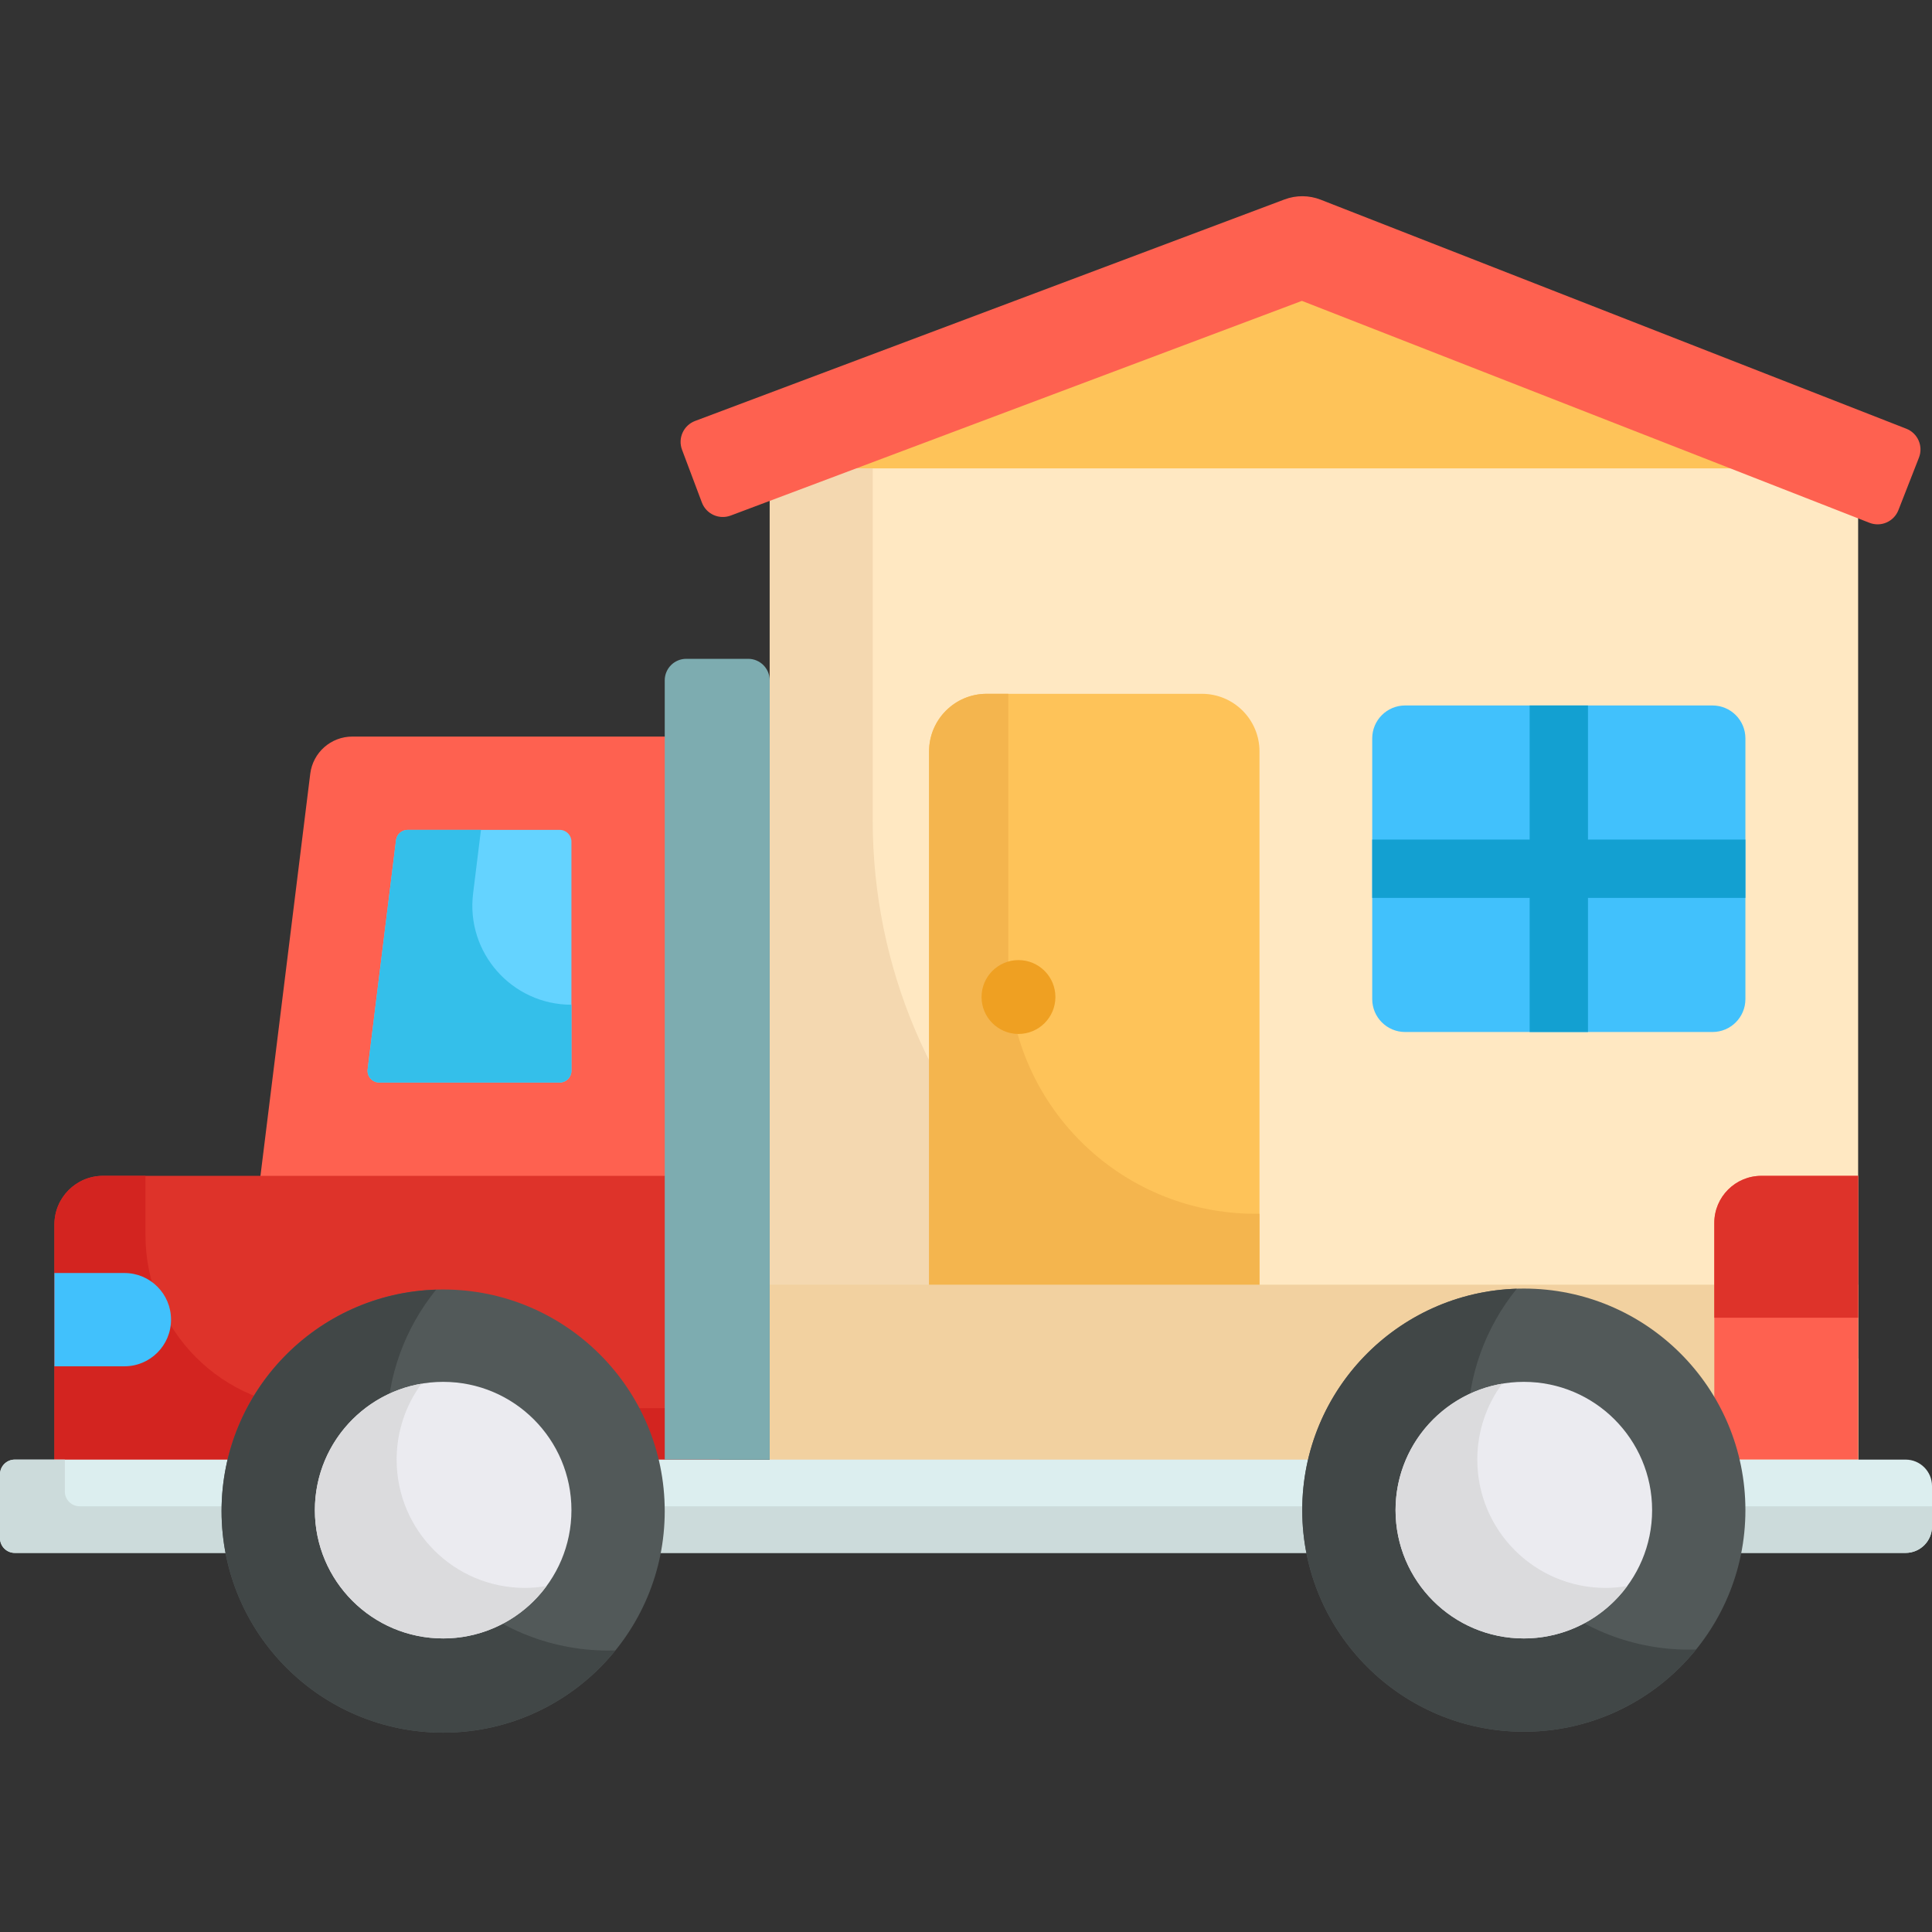 <svg height="512pt" viewBox="0 -52 512 512" width="512pt" xmlns="http://www.w3.org/2000/svg"><rect x="0" y="-52" width="512" height="512" fill="#333333" stroke="none"/><path d="m176.16 143.199h-82.785c-5.676 0-10.457 4.223-11.156 9.859l-13.195 106.551v14.266h121.047v-130.68h-13.91zm0 0" fill="#fe6150"/><path d="m344.656 13.504-126.645 49.117v36.422h244.539v-40.285zm0 0" fill="#fec359"/><path d="m492.426 80.945v266.23h-288.449v-266.23c0-4.883 3.945-8.828 8.828-8.828h270.793c4.883 0 8.828 3.945 8.828 8.828zm0 0" fill="#ffe8c2"/><path d="m488.297 308.027h-114.332c-78.805 0-142.688-63.887-142.688-142.691v-93.219h-18.473c-4.875 0-8.828 3.949-8.828 8.828v266.23h288.449v-39.148zm0 0" fill="#f4d8b0"/><path d="m333.777 147.133v145.441h-87.562v-145.441c0-8.438 6.828-15.266 15.266-15.266h57.031c8.438 0 15.266 6.828 15.266 15.266zm0 0" fill="#fec359"/><path d="m267.215 204.16v-72.293h-5.734c-8.434 0-15.266 6.836-15.266 15.266v145.441h87.562v-22.91h-1.062c-36.176 0-65.5-29.324-65.5-65.504zm0 0" fill="#f4b54e"/><path d="m203.977 288.453h288.449v54.535h-288.449zm0 0" fill="#f2d1a0"/><path d="m492.426 259.609v75.203h-38.117v-62.73c0-6.891 5.586-12.473 12.477-12.473zm0 0" fill="#fe6150"/><path d="m454.309 272.082v25.129h38.117v-37.602h-25.641c-6.891 0-12.477 5.582-12.477 12.473zm0 0" fill="#de332a"/><path d="m190.582 259.609v79.324h-176.16v-66.449c0-7.105 5.77-12.875 12.879-12.875zm0 0" fill="#de332a"/><path d="m84.406 321.18c-25.324 0-45.855-20.531-45.855-45.855v-15.715h-11.25c-7.113 0-12.879 5.766-12.879 12.875v66.449h176.16v-17.754zm0 0" fill="#d32420"/><path d="m97.43 231.391 7.523-60.738c.191-1.559 1.516-2.73 3.086-2.73h40.285c1.719 0 3.113 1.395 3.113 3.113v60.738c0 1.719-1.395 3.113-3.113 3.113h-47.805c-1.871-.004-3.32-1.641-3.09-3.496zm0 0" fill="#64d3ff"/><path d="m151.438 214.266c-15.785 0-28.004-13.824-26.062-29.488l2.086-16.855h-19.422c-1.57 0-2.895 1.172-3.086 2.73l-7.523 60.738c-.23 1.855 1.219 3.492 3.09 3.492h47.805c1.719 0 3.113-1.391 3.113-3.109zm0 0" fill="#34bfea"/><path d="m512 341.805v10.738c0 3.859-3.133 6.992-6.996 6.992h-501.098c-2.156 0-3.906-1.75-3.906-3.902v-16.918c0-2.152 1.75-3.902 3.906-3.902h501.098c3.863 0 6.996 3.133 6.996 6.992zm0 0" fill="#dceeef"/><path d="m478.633 347.176h-457.543c-2.152 0-3.906-1.754-3.906-3.906v-8.457h-13.277c-2.156 0-3.906 1.75-3.906 3.902v16.918c0 2.152 1.75 3.902 3.906 3.902h501.098c3.863 0 6.996-3.133 6.996-6.992v-5.367zm0 0" fill="#ccdbdb"/><path d="m203.977 128.301v206.512h-27.816v-206.512c0-3.152 2.555-5.707 5.707-5.707h16.402c3.152 0 5.707 2.555 5.707 5.707zm0 0" fill="#7dacb0"/><path d="m176.16 348.449c0 32.43-26.289 58.723-58.719 58.723-32.43 0-58.723-26.293-58.723-58.723 0-32.43 26.293-58.719 58.723-58.719 32.43 0 58.719 26.289 58.719 58.719zm0 0" fill="#525959"/><path d="m161.223 385.414c-32.43 0-58.719-26.293-58.719-58.723 0-13.988 4.898-26.828 13.066-36.914-31.562.988-56.852 26.871-56.852 58.672 0 32.43 26.293 58.723 58.723 58.723 18.441 0 34.887-8.508 45.652-21.805-.621.02-1.242.047-1.871.047zm0 0" fill="#414747"/><path d="m151.438 348.203c0 18.777-15.223 33.996-33.996 33.996-18.777 0-33.996-15.219-33.996-33.996 0-18.773 15.219-33.996 33.996-33.996 18.773 0 33.996 15.223 33.996 33.996zm0 0" fill="#ebebf0"/><path d="m462.551 348.203c0 32.43-26.289 58.723-58.719 58.723-32.43 0-58.723-26.293-58.723-58.723s26.293-58.719 58.723-58.719c32.43 0 58.719 26.289 58.719 58.719zm0 0" fill="#525959"/><path d="m447.613 385.168c-32.43 0-58.719-26.289-58.719-58.719 0-13.992 4.898-26.832 13.066-36.918-31.562.988-56.852 26.871-56.852 58.672 0 32.43 26.293 58.723 58.723 58.723 18.438 0 34.887-8.508 45.652-21.805-.625.02-1.242.047-1.871.047zm0 0" fill="#414747"/><path d="m437.828 348.203c0 18.777-15.223 33.996-33.996 33.996-18.777 0-33.996-15.219-33.996-33.996 0-18.773 15.219-33.996 33.996-33.996 18.773 0 33.996 15.223 33.996 33.996zm0 0" fill="#ebebf0"/><path d="m139.105 368.809c-18.777 0-33.992-15.215-33.992-33.996 0-7.527 2.445-14.48 6.586-20.113-16.043 2.73-28.254 16.684-28.254 33.504 0 18.781 15.215 33.996 33.996 33.996 11.25 0 21.219-5.465 27.406-13.883-1.867.316-3.781.492-5.742.492zm0 0" fill="#dbdbdd"/><path d="m425.496 368.809c-18.777 0-33.996-15.215-33.996-33.996 0-7.527 2.449-14.48 6.59-20.113-16.043 2.73-28.254 16.684-28.254 33.504 0 18.781 15.215 33.996 33.996 33.996 11.25 0 21.219-5.465 27.406-13.883-1.867.316-3.781.492-5.742.492zm0 0" fill="#dbdbdd"/><path d="m41.711 288.98c2.238 2.234 3.617 5.324 3.617 8.746 0 6.828-5.531 12.359-12.363 12.359h-18.543v-24.723h18.543c3.422 0 6.512 1.379 8.746 3.617zm0 0" fill="#41c1fc"/><path d="m505.18 61.609c3.051 1.184 4.555 4.625 3.359 7.672l-5.441 13.91c-1.195 3.047-4.625 4.551-7.672 3.355l-150.406-58.812-151.387 56.898c-3.07 1.145-6.48-.402-7.633-3.473l-5.254-13.969c-1.156-3.07.402-6.48 3.461-7.633l156.195-58.699c3.09-1.164 6.512-1.145 9.582.059zm0 0" fill="#fe6150"/><path d="m462.551 143.684v69.082c0 4.82-3.902 8.727-8.727 8.727h-81.445c-4.82 0-8.727-3.906-8.727-8.727v-69.082c0-4.824 3.906-8.727 8.727-8.727h81.445c4.824 0 8.727 3.902 8.727 8.727zm0 0" fill="#41c1fc"/><path d="m462.551 170.496h-41.723v-35.539h-15.453v35.539h-41.723v15.453h41.723v35.543h15.453v-35.543h41.723zm0 0" fill="#13a0d1"/><path d="m279.695 212.219c0 5.406-4.383 9.789-9.789 9.789-5.402 0-9.785-4.383-9.785-9.789 0-5.402 4.383-9.785 9.785-9.785 5.406 0 9.789 4.383 9.789 9.785zm0 0" fill="#efa022"/></svg>